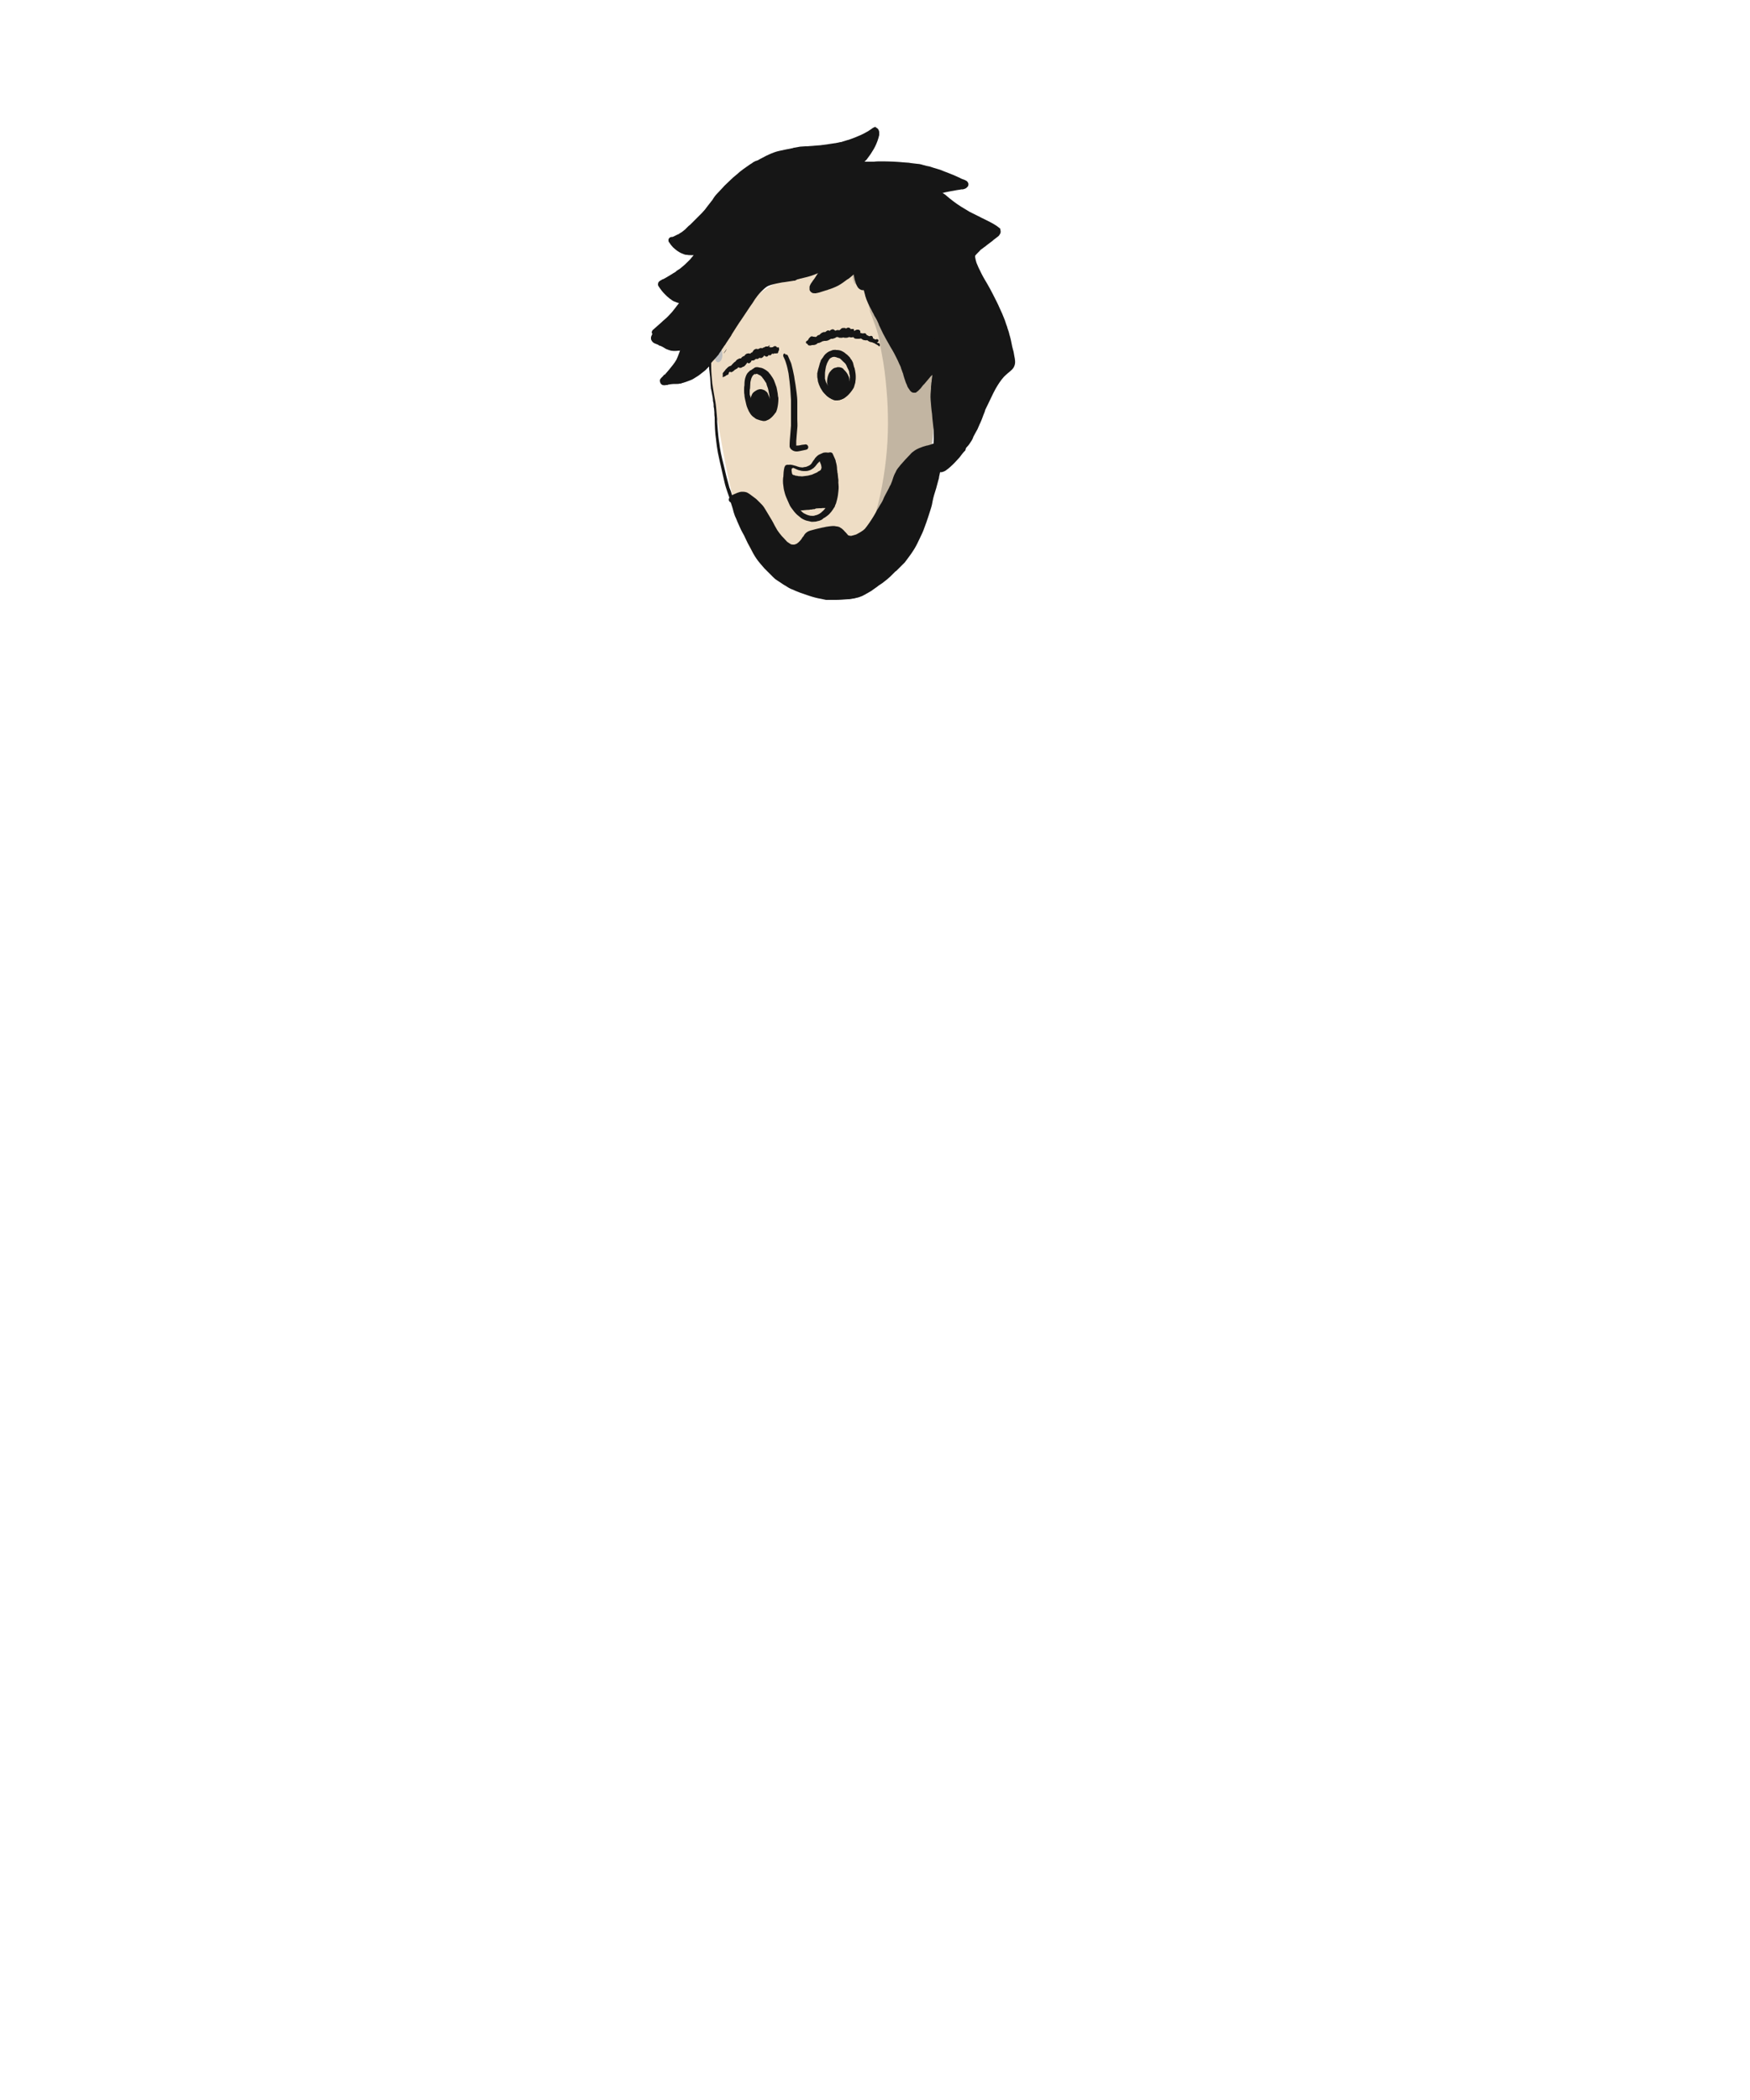 <?xml version="1.0" encoding="UTF-8"?>
<svg width="500px" height="600px" viewBox="0 0 500 600" version="1.1" xmlns="http://www.w3.org/2000/svg" xmlns:xlink="http://www.w3.org/1999/xlink">
    <!-- Generator: Sketch 63.1 (92452) - https://sketch.com -->
    <title>surprised</title>
    <desc>Created with Sketch.</desc>
    <g id="surprised" stroke="none" stroke-width="1" fill="none" fill-rule="evenodd">
        <g id="Group-2" transform="translate(186, 36)">
            <g id="Group">
                <path d="M22.164,56.166 C32.754,46.055 43.284,41 53.751,41 C69.453,41 85.961,55.082 85.961,67.851 C85.961,80.621 69.453,118.248 69.453,118.248 C69.453,118.248 38.598,139.823 22.164,118.248 C17.945,112.71 17.945,92.016 22.164,56.166 Z" id="Path-86" fill="#EEDDC5" transform="translate(52.48, 84.418) rotate(-14) translate(-52.48, -84.418) "></path>
                <path d="M59.3,36.2 C58.7,37.6 58.7,39.2 58.9,40.6 C58.2,40.6 57.8,41.7 57.7,42.2 C57.6,42.7 57.6,43.2 57.7,43.7 C57.8,44.2 58,45 58.5,45.2 L60.6,46.4 C60.8,46.5 60.9,46.6 61.1,46.7 C61.1,46.8 61.2,47 61.2,47.1 C61.3,47.4 61.4,47.8 61.5,48.1 C61.8,49.6 62.2,51 62.5,52.5 C62.5,52.7 62.6,52.9 62.6,53.1 C62.9,53.8 63.2,54.5 63.4,55.2 C63.9,56.5 64.4,57.9 64.8,59.3 C65.1,60.2 65.2,61.1 65.4,62.1 C65.6,63.1 65.7,64 65.9,64.9 C66.6,68.4 67,71.9 67.3,75.4 C67.6,78.6 67.7,81.9 67.7,85.1 C67.7,91.9 66.9,98.8 65.5,105.4 C64.8,108.5 64,111.5 62.9,114.5 C62.7,115 62.5,115.6 62.3,116.1 L62.3,117.3 C62.3,118.5 62.5,119.6 62.9,120.7 C63.1,121.2 63.3,121.6 63.6,122 L64.4,122.8 C65,123.2 65.6,123.2 66.2,122.8 L67,122 C67.5,121.1 67.9,120.2 68,119.2 C68,119 68.1,118.9 68.1,118.7 L68.2,118.5 C68.3,118.1 68.5,117.8 68.6,117.4 C68.9,116.6 69.2,115.8 69.6,115 L71.4,110.5 C72,109 72.7,107.4 73.3,105.9 C74,104.1 74.6,102.3 75,100.4 C76.4,101.2 77.1,99.1 77.3,98.1 C77.4,97.8 77.4,97.4 77.5,97.1 C77.8,97.2 78.1,97.1 78.4,96.9 C79.2,96.4 79.6,95.2 79.7,94.3 C80.2,91.2 80.8,88.2 81.2,85.1 C81.4,83.5 81.7,81.9 81.8,80.4 L82.1,77.1 C82.1,76.9 82.1,76.6 82.2,76.4 C82.3,74.8 82.3,73.3 82.4,71.7 C82.4,70.6 82.2,69.3 81.6,68.4 C81.3,67.9 80.9,67.7 80.4,67.6 C80,67.6 79.6,67.8 79.4,68.1 C79.4,67.8 79.5,67.4 79.6,67.1 C79.7,66.7 79.8,66.3 79.8,66 C79.9,65.2 79.9,64.4 79.8,63.6 C79.7,62.8 79.3,61.6 78.6,61.2 C77.1,60.3 76.3,62.6 76.2,63.6 C76.1,63.8 76.1,64.1 76,64.3 C76,63.9 76,63.4 75.9,63 C75.8,62.1 75.5,61.6 75.1,60.8 C74.8,60.2 74.4,60.1 73.8,60 C73.8,59.7 73.7,59.4 73.7,59.1 C73.4,57 73.2,54.6 71.9,52.8 C71.5,52.2 70.9,51.8 70.3,51.7 C70.1,51.3 69.9,51 69.7,50.6 C69.6,50.5 69.5,50.3 69.5,50.2 C68.7,47.8 68,45.4 67.1,43.1 C66.6,41.8 66,40.5 65.5,39.2 C65.1,38.3 64.7,37.5 64.2,36.6 C63.9,36.1 63.6,35.4 63.2,35 C62.9,34.4 62.4,34.1 61.7,34 C60.2,34.2 59.7,35.4 59.3,36.2" id="Fill-1" fill="#161616" opacity="0.2"></path>
                <path d="M18.6,63.5 C18.2,64 18.1,64.7 18.1,65.3 C18.1,65.7 18.2,66.2 18.3,66.6 C18.4,67 18.7,67.5 19.2,67.5 C19.5,67.5 19.7,67.3 19.9,67.1 C20.3,66.6 20.4,65.9 20.4,65.3 C20.4,64.9 20.3,64.4 20.2,64 C20,63.6 19.7,63 19.2,63 C19,63.1 18.7,63.2 18.6,63.5" id="Fill-5" fill="#BEBEBE"></path>
                <path d="M41.9,43.8 C42.1,43.8 42.2,43.7 42.4,43.7 L42.6,43.6 L42.7,43.6 C44,43.3 45.3,43 46.6,42.5 L47.1,42.3 L47.6,42.1 C47.7,42.1 47.7,42 47.8,42 L47.6,42.2 C47.3,42.7 47,43.1 46.7,43.6 C46.6,43.7 46.5,43.9 46.4,44 C46.2,44.2 46.1,44.5 45.9,44.7 C45.7,45 45.5,45.3 45.4,45.6 C45.4,45.7 45.3,45.8 45.3,45.9 L45.3,46.7 C45.3,47.1 45.7,47.5 46.1,47.7 C46.4,47.8 46.7,47.8 47.1,47.8 C47.2,47.8 47.3,47.7 47.5,47.7 L47.6,47.7 C47.8,47.6 48.1,47.6 48.3,47.5 C48.9,47.3 49.6,47.1 50.2,46.9 L50.3,46.9 L50.5,46.8 C51.5,46.5 52.5,46.1 53.5,45.6 C54.4,45.1 55.2,44.5 56,43.9 L56.5,43.6 C57,43.2 57.5,42.8 57.9,42.4 L58.2,43.9 C58.4,44.4 58.5,45 58.8,45.6 C58.9,45.8 59,45.9 59.1,46.1 C59.2,46.3 59.4,46.4 59.6,46.6 C59.8,46.7 60.1,46.9 60.4,46.9 L60.8,46.9 C60.9,47.4 61.1,48 61.2,48.4 L61.2,48.5 C61.6,49.9 62.3,51.3 62.9,52.4 L63.2,53 L63.3,53.2 C63.5,53.5 63.7,53.9 63.8,54.2 L64,54.5 C64.2,54.9 64.5,55.3 64.7,55.8 C64.8,56.1 65,56.4 65.1,56.7 L65.1,56.8 C65.5,57.6 65.9,58.5 66.3,59.3 C66.9,60.4 67.4,61.4 67.9,62.2 C68.1,62.5 68.2,62.8 68.4,63.1 C68.8,63.7 69.1,64.3 69.5,65 C70,66 70.5,66.9 70.9,67.9 L71,68.1 C71.2,68.5 71.4,68.9 71.5,69.4 C71.7,69.8 71.8,70.3 72,70.7 C72.2,71.6 72.5,72.4 72.8,73.3 C72.9,73.6 73.1,73.9 73.2,74.2 L73.2,74.3 C73.3,74.5 73.4,74.7 73.6,75 C73.8,75.2 73.9,75.5 74.1,75.7 C74.3,75.9 74.6,76.2 75,76.2 L75.5,76.2 C75.7,76.2 75.8,76.1 75.9,76 C76,75.9 76.2,75.8 76.3,75.7 L76.6,75.4 L76.9,75.1 C77.1,74.9 77.2,74.8 77.3,74.6 L77.4,74.5 L77.7,74.1 L78.1,73.7 C78.6,73.1 79.2,72.4 79.7,71.8 C79.9,71.5 80.2,71.3 80.4,71.1 C80.3,71.6 80.3,72.1 80.2,72.6 C80.2,72.9 80.2,73.1 80.1,73.4 L80.1,73.5 C80.1,73.8 80,74.2 80,74.5 L80,75 C79.9,76.1 79.8,77.2 79.9,78.3 C80,79.6 80.1,81 80.3,82.3 L80.4,83.6 L80.7,86.3 C80.8,86.8 80.8,87.3 80.8,87.8 C80.8,88.9 80.8,89.9 80.7,90.8 L80.6,90.8 L80.5,90.8 C80.2,90.9 80,91 79.7,91.1 L79.6,91.1 C79.3,91.2 79.1,91.3 78.8,91.3 C78.1,91.5 77.4,91.7 76.7,92 C76.2,92.2 75.6,92.5 75.1,92.9 C74.8,93.1 74.4,93.4 74,93.9 C73.1,94.8 72.3,95.7 71.6,96.5 C71.2,96.9 70.9,97.4 70.6,97.7 C70.3,98.1 70.1,98.4 69.9,98.9 C69.6,99.4 69.3,100.1 69.1,100.8 L68.8,101.7 L68.7,101.9 C68.6,102.2 68.5,102.5 68.3,102.8 C68.2,102.9 68.1,103.1 68.1,103.2 L67.8,103.8 C67.5,104.3 67.3,104.8 67,105.3 C66.7,105.8 66.5,106.3 66.3,106.8 L66,107.4 C65.9,107.6 65.8,107.7 65.7,107.9 C65.5,108.2 65.3,108.5 65.1,108.9 C64.9,109.2 64.8,109.4 64.6,109.7 L64.3,110.3 C64.1,110.7 63.8,111.1 63.6,111.5 C62.8,112.8 62,114 61.1,115.1 C60.8,115.4 60.4,115.7 59.9,116 C59.7,116.1 59.4,116.3 59.2,116.4 L59,116.5 C58.7,116.7 58.4,116.8 58,116.9 C57.9,116.9 57.8,116.9 57.7,117 C57.6,117 57.4,117 57.3,117.1 C57,117.1 56.8,117.1 56.5,117 C56.4,117 56.4,117 56.3,116.9 C56.1,116.7 55.9,116.4 55.7,116.2 L55.4,115.9 C55.2,115.7 55,115.4 54.7,115.2 L54.6,115.1 C54.5,115 54.4,114.9 54.3,114.9 C54.2,114.8 54.1,114.8 54,114.7 C53.9,114.6 53.7,114.5 53.5,114.5 C53.3,114.4 53.2,114.4 53,114.4 C52.3,114.2 51.6,114.3 50.8,114.4 C50.6,114.4 50.4,114.5 50.1,114.5 C49.8,114.6 49.5,114.6 49.2,114.7 L49.1,114.7 C47.7,115 46.6,115.3 45.5,115.6 C44.8,115.8 44.2,116.2 43.8,116.8 C43.7,117 43.6,117.2 43.5,117.3 L43.4,117.4 L43.3,117.5 C43.1,117.9 42.8,118.3 42.5,118.6 C42.2,118.9 42,119.1 41.7,119.3 C41.6,119.4 41.4,119.4 41.3,119.5 C41.2,119.5 41.1,119.5 41,119.6 L40.7,119.6 C40.5,119.6 40.2,119.6 40,119.5 C39.9,119.5 39.8,119.4 39.8,119.4 L38.9,118.8 C38.5,118.4 38.1,117.9 37.7,117.5 L37.4,117.2 C36.9,116.6 36.5,116.1 36.1,115.5 C35.8,115 35.6,114.6 35.3,114.1 C35,113.5 34.8,113.1 34.5,112.6 C34,111.8 33.5,110.9 33,110.1 L32.7,109.6 C32.4,109.1 32.1,108.6 31.6,108.1 L30.3,106.8 C29.9,106.4 29.4,106.1 28.9,105.7 C28.5,105.4 28,105 27.4,104.7 C27.1,104.6 26.7,104.5 26.4,104.5 L25.8,104.5 C25.6,104.5 25.5,104.6 25.3,104.6 C24.9,104.7 24.4,104.9 24,105.1 C23.7,105.2 23.5,105.3 23.2,105.5 L23.1,105.3 C22.9,104.6 22.7,104 22.4,103.3 C21.8,101.2 21.3,99.2 20.8,97 C20.5,95.8 20.2,94.6 20,93.6 C19.8,92.6 19.6,91.5 19.5,90.5 C19.3,89.4 19.2,88.2 19.1,87.1 C19,86.2 19,85.4 18.9,84.5 L18.9,83.7 C18.8,82.6 18.7,81.4 18.6,80.4 C18.5,79.3 18.3,78.2 18.1,77.2 C17.9,76.1 17.7,74.8 17.5,73.5 C17.4,72 17.2,70.5 17.2,69 L17.2,67.7 C17.5,67.3 17.8,67 18.1,66.7 C18.5,66.2 19,65.7 19.4,65.2 L19.4,65.1 C19.8,64.6 20.1,64.1 20.4,63.6 L20.5,63.5 C20.7,63.2 20.9,62.8 21.2,62.5 L21.5,62 C22,61.3 22.4,60.6 22.9,59.9 L23.1,59.5 C24,58.1 24.9,56.6 25.9,55.2 C26.4,54.4 27,53.6 27.5,52.8 C27.8,52.4 28,52 28.3,51.6 C28.8,50.9 29.3,50.2 29.7,49.5 C30.2,48.8 30.7,48.1 31.4,47.4 C32,46.8 32.5,46.3 33.1,45.9 C33.4,45.7 33.7,45.6 34,45.5 C34.1,45.5 34.2,45.4 34.3,45.4 C35.3,45.1 36.3,44.9 37.4,44.7 C37.7,44.7 37.9,44.6 38.2,44.6 C38.9,44.5 39.6,44.4 40.2,44.3 C40.4,44.3 40.6,44.2 40.8,44.2 L41.1,44.2 C41.8,43.8 41.9,43.8 41.9,43.8 M64,0.3 C63.9,0.3 63.8,0.3 63.7,0.4 C63.4,0.5 63.2,0.7 62.9,0.9 L62,1.5 C61.1,2 60.2,2.5 59.4,2.8 C58.9,3 58.3,3.3 57.7,3.5 C57.2,3.7 56.8,3.8 56.3,4 L56.2,4 L55.9,4.1 C55.5,4.2 55,4.4 54.6,4.5 L54.3,4.6 L54.1,4.6 C53.6,4.7 53.1,4.8 52.7,4.9 L52.6,4.9 C51.9,5 51.2,5.1 50.6,5.2 C49.8,5.3 49.1,5.4 48.4,5.5 C47.2,5.6 45.9,5.7 44.5,5.8 L44.1,5.8 C43.6,5.8 43.1,5.9 42.6,5.9 C42,6 41.4,6.1 40.9,6.2 C40.8,6.2 40.7,6.2 40.6,6.3 C39.5,6.5 38.1,6.8 36.7,7.1 C35.7,7.3 34.7,7.7 33.8,8.1 C33.1,8.4 32.5,8.7 31.8,9.1 C31.4,9.3 31,9.5 30.5,9.8 L29.9,10 L29.3,10.3 L29,10.5 L28.9,10.6 C28.7,10.7 28.4,10.9 28.1,11.1 C27.5,11.5 27,11.9 26.4,12.3 C25.9,12.7 25.3,13.1 24.9,13.5 L24.8,13.6 C23.9,14.3 23,15.1 22.1,16 L22,16.1 C21.5,16.6 21,17 20.6,17.5 C20.1,18 19.6,18.6 19,19.2 C18.4,19.8 17.9,20.5 17.5,21.2 L17.4,21.3 C17.2,21.6 16.9,21.9 16.7,22.2 C16.2,22.8 15.8,23.4 15.4,23.9 C15.1,24.2 14.8,24.6 14.5,24.9 L14.2,25.2 L11.6,27.8 C11.3,28.1 11,28.4 10.7,28.6 L10.3,29 L9.9,29.4 L9.7,29.6 C9.3,29.9 9,30.2 8.5,30.5 C8.3,30.6 8.1,30.7 7.9,30.9 L7.6,31 L6.4,31.6 C6.3,31.6 6.2,31.7 6.1,31.7 L5.9,31.7 L5.8,31.7 C5.7,31.7 5.6,31.8 5.5,31.8 C5.1,32 4.9,32.4 5,32.8 C5,33 5.1,33.2 5.3,33.4 C5.4,33.6 5.6,33.8 5.8,34.1 C6.1,34.5 6.5,34.9 6.9,35.2 C7.6,35.8 8.4,36.3 9.3,36.6 C9.5,36.7 9.8,36.8 10,36.8 L10.2,36.8 C10.6,36.9 11,36.9 11.3,36.9 L12.2,36.9 C11.8,37.4 11.4,37.8 11.1,38.2 C10.3,39 9.5,39.8 8.6,40.5 C8.3,40.8 7.9,41 7.6,41.2 C7.4,41.3 7.3,41.4 7.1,41.6 C6.9,41.8 6.6,41.9 6.3,42.1 L6,42.3 C5.3,42.7 4.4,43.3 3.6,43.7 C3.5,43.7 3.5,43.8 3.4,43.8 L3.3,43.8 C3,44 2.8,44.1 2.6,44.2 C2.4,44.4 2.2,44.5 2.1,44.7 C2.1,44.9 2,45 2,45.1 L2,45.2 C2,45.4 2,45.5 2.1,45.7 C2.4,46.2 2.8,46.7 3.1,47.1 C3.4,47.5 3.7,47.8 4,48.1 C4.4,48.5 4.8,48.9 5.2,49.2 C5.4,49.4 5.7,49.5 5.9,49.7 L6,49.8 C6.3,50 6.5,50.1 6.8,50.2 C7.2,50.4 7.6,50.5 8,50.6 C7.8,50.9 7.5,51.2 7.3,51.5 L7,51.9 C6.5,52.5 6.1,53.1 5.6,53.6 C5.1,54.1 4.7,54.6 4.1,55.1 L3.4,55.7 L3.1,56 C2.2,56.8 1.4,57.5 0.5,58.3 C0.2,58.6 0.1,59.1 0.4,59.4 C0.4,59.4 0.3,59.5 0.3,59.6 C0.2,59.8 0.1,60 0,60.3 L0,60.9 C0.1,61.3 0.4,61.7 0.8,62 C1,62.1 1.3,62.2 1.5,62.3 C1.6,62.3 1.8,62.4 2,62.5 C2.2,62.6 2.3,62.7 2.5,62.8 L2.6,62.8 C2.8,62.8 3,63 3.3,63.1 C3.6,63.3 4,63.5 4.3,63.7 C4.8,63.9 5.3,64.1 5.8,64.2 C6.4,64.3 7.1,64.3 7.8,64.2 L8,64.2 C8.1,64.2 8.2,64.2 8.3,64.1 C8.2,64.3 8.2,64.5 8.1,64.7 C7.8,65.5 7.6,66.1 7.3,66.7 C6.7,67.8 5.9,68.7 5.1,69.7 C4.7,70.2 4.3,70.6 3.9,71.1 L3.8,71 L3.4,71.5 L3.2,71.7 L2.9,72 C2.8,72.1 2.7,72.3 2.6,72.4 C2.5,72.6 2.5,72.9 2.6,73.2 C2.7,73.6 3,73.9 3.3,74 C3.7,74.1 4,74.1 4.3,74 L4.6,74 C4.7,74 4.8,74 4.9,73.9 C5.1,73.9 5.3,73.8 5.5,73.8 C6.1,73.7 6.7,73.7 7.3,73.7 C7.6,73.7 7.9,73.7 8.2,73.6 L8.3,73.6 C8.6,73.6 8.8,73.5 9,73.4 L9.1,73.4 C9.7,73.2 10.4,73 11.1,72.7 C11.7,72.5 12.2,72.2 12.8,71.8 C13.5,71.4 14,71 14.5,70.6 C15,70.2 15.6,69.8 16,69.3 L16.6,68.7 C16.6,69.1 16.6,69.6 16.7,70 L16.7,70.1 L16.8,71 L16.9,71.9 C16.9,72.4 17,73 17,73.5 L17,73.6 C17,74 17.1,74.4 17.1,74.8 C17.1,75 17.1,75.1 17.2,75.3 C17.3,75.8 17.4,76.3 17.5,76.9 C17.6,77.4 17.7,77.9 17.7,78.4 C17.7,78.6 17.7,78.7 17.8,78.9 C17.9,79.3 17.9,79.7 17.9,80 C17.9,80.2 17.9,80.4 18,80.6 C18,81 18.1,81.4 18.1,81.7 C18.1,82.2 18.1,82.7 18.2,83.2 L18.2,83.5 C18.2,85.6 18.3,87.7 18.6,89.7 L18.6,89.8 C18.7,90.9 18.9,92.1 19.1,93.3 C19.3,94.2 19.5,95.2 19.7,96.1 L19.8,96.5 C20.1,98 20.6,99.9 21,101.8 C21.2,102.7 21.5,103.6 21.8,104.5 C22,105.1 22.2,105.6 22.4,106.2 C22.3,106.3 22.3,106.3 22.3,106.4 C22.2,106.6 22.2,106.9 22.3,107.1 C22.4,107.3 22.6,107.5 22.8,107.6 C23.1,108.5 23.4,109.4 23.6,110.3 C23.8,110.8 23.9,111.3 24.1,111.7 C24.2,111.8 24.2,112 24.3,112.1 C24.4,112.4 24.6,112.8 24.7,113.1 C25.2,114.2 25.6,115.2 26.1,116.1 C26.3,116.4 26.4,116.7 26.6,117 C26.9,117.7 27.3,118.4 27.6,119.1 C28.1,120 28.6,120.9 29.2,122.1 C29.8,123.2 30.5,124.2 31.2,125 C31.6,125.5 32,125.9 32.4,126.4 L33.3,127.3 L33.5,127.5 L34.4,128.4 L34.7,128.7 C35.1,129.1 35.5,129.5 36,129.8 C36.6,130.2 37.1,130.5 37.5,130.8 C37.9,131.1 38.4,131.3 38.8,131.6 C39.4,132 40,132.3 40.6,132.5 C41,132.7 41.4,132.9 42,133.1 L42.5,133.3 C43.4,133.6 44.2,133.9 45.1,134.2 C46.3,134.6 47.4,134.9 48.6,135.1 C49.1,135.2 49.5,135.3 50,135.4 L52.8,135.4 C53.9,135.4 55,135.3 56.3,135.2 L56.5,135.2 C56.9,135.2 57.3,135.1 57.8,135 L58,135 C58.3,134.9 58.5,134.9 58.7,134.8 L58.8,134.8 C59.3,134.7 59.8,134.5 60.3,134.3 C60.6,134.2 60.8,134 61.1,133.9 C61.3,133.8 61.4,133.7 61.6,133.6 C61.7,133.6 61.7,133.5 61.8,133.5 C62.2,133.3 62.6,133 63,132.8 C63.1,132.7 63.3,132.6 63.4,132.5 C63.7,132.3 64.1,132 64.4,131.8 L64.8,131.5 L64.9,131.4 C65.3,131.1 65.7,130.9 66.1,130.6 C66.6,130.2 67.1,129.8 67.5,129.5 C67.8,129.2 68.1,129 68.4,128.7 L68.7,128.4 L69.6,127.5 L69.8,127.3 L70.1,127.1 L71,126.2 L72.3,124.9 L72.5,124.7 C72.6,124.6 72.7,124.4 72.8,124.3 L73.1,123.9 L73.4,123.5 C74.1,122.6 74.7,121.7 75.2,120.9 C75.8,119.9 76.3,118.9 76.8,117.8 C77.4,116.6 77.8,115.7 78.1,114.8 C78.5,113.7 78.9,112.7 79.2,111.7 C79.4,111 79.7,110.2 79.9,109.5 C80.2,108.6 80.4,107.7 80.5,107 C80.7,106 81,105 81.3,104.1 C81.6,103.2 81.8,102.2 82.1,101.2 C82.2,100.9 82.3,100.6 82.3,100.3 C82.4,99.8 82.5,99.4 82.6,98.9 L83.1,98.9 C83.4,98.8 83.8,98.7 84.1,98.5 C84.3,98.4 84.4,98.3 84.5,98.2 L84.8,98 C85.8,97.2 86.7,96.3 87.5,95.4 C88,94.9 88.5,94.3 88.9,93.7 C89.2,93.3 89.5,93 89.8,92.7 L90,92 C90.5,91.5 90.9,91 91.2,90.5 C91.5,90.1 91.8,89.6 92,89.1 L92.1,88.8 C92.4,88.2 92.8,87.5 93.3,86.6 C93.5,86.1 93.7,85.7 93.9,85.2 L94.1,84.8 C94.4,84.1 94.7,83.4 95,82.5 C95.2,82 95.4,81.6 95.5,81.1 C96,80.1 96.5,79 97,78 C97.5,76.9 98,75.9 98.5,75 C99.2,73.8 99.9,72.7 100.8,71.7 C101.1,71.4 101.6,70.9 102.1,70.5 C102.3,70.4 102.4,70.2 102.6,70.1 L102.7,70 C103.3,69.5 103.6,69.1 103.8,68.6 C104.2,67.7 104,66.6 103.8,65.7 C103.7,65.1 103.6,64.4 103.4,63.8 L103.2,63 C103,62 102.8,60.9 102.5,59.9 L102.4,59.6 C102.3,59 102.1,58.5 101.9,57.9 C101.9,57.8 101.8,57.7 101.8,57.6 L101.8,57.5 C101.7,57.2 101.6,57 101.5,56.7 L101.3,56.1 L101.1,55.5 C100.6,54.2 100.1,53 99.6,52 C99.1,50.8 98.4,49.5 97.7,48.1 C97.2,47.1 96.6,46 95.9,44.8 C95.5,44.1 95.1,43.5 94.8,42.9 C94.5,42.3 94.2,41.8 93.9,41.1 C93.5,40.4 93.3,39.7 93,39.1 C92.8,38.5 92.7,38 92.6,37.4 L92.6,37.2 L92.6,37.1 C92.8,36.8 93,36.6 93.3,36.3 L93.7,35.9 L93.9,35.7 C94.1,35.4 94.4,35.2 94.7,35 C94.8,34.9 95,34.8 95.1,34.7 L95.2,34.6 L95.4,34.5 C95.6,34.3 95.8,34.2 96,34 C96.5,33.6 97.1,33.2 97.6,32.8 L97.8,32.6 C98.2,32.3 98.7,31.9 99.1,31.6 C99.4,31.4 99.6,31.1 99.8,30.7 C99.9,30.5 99.9,30.2 99.9,30 C99.9,29.9 99.8,29.7 99.8,29.6 L99.8,29.4 C99.7,29.3 99.7,29.2 99.5,29.1 C99.4,29 99.2,28.9 99.1,28.8 C99,28.7 98.8,28.6 98.7,28.5 C98.1,28.1 97.4,27.7 96.8,27.4 L95,26.5 L94.8,26.4 C94.3,26.2 93.9,25.9 93.4,25.7 L91,24.5 C89.3,23.5 87.8,22.6 86.5,21.6 C85.8,21.1 85.1,20.5 84.5,20 C84.2,19.7 83.8,19.4 83.4,19.2 L83.3,19.1 C83.5,19.1 83.7,19.1 83.8,19 L84.8,18.8 L85.8,18.6 C86.4,18.5 87,18.4 87.5,18.3 C87.7,18.3 88,18.2 88.2,18.2 L88.7,18.1 L89,18.1 C89.1,18.1 89.3,18.1 89.4,18 C89.6,18 90,17.8 90.1,17.7 L90.4,17.4 L90.5,17.3 C90.7,17.1 90.7,16.7 90.7,16.5 C90.6,16.2 90.5,16 90.3,15.8 C90,15.6 89.7,15.4 89.3,15.3 C89.2,15.2 89.1,15.2 89,15.2 C88.7,15.1 88.4,14.9 88.2,14.8 C87.6,14.5 87,14.3 86.4,14 C85.7,13.7 85.1,13.5 84.4,13.2 L84.1,13.1 L82.6,12.5 C82.3,12.4 81.9,12.3 81.6,12.2 C81.3,12.1 80.9,12 80.6,11.9 C80.4,11.8 80.2,11.8 80,11.7 C79.9,11.7 79.8,11.6 79.7,11.6 L79.2,11.5 L78.7,11.4 C78.3,11.3 78,11.2 77.6,11.1 L77.3,11 C76.9,10.9 76.4,10.8 76,10.8 C75.4,10.7 74.9,10.7 74.3,10.6 L73.7,10.5 C73.2,10.5 72.8,10.4 72.3,10.4 C70.3,10.2 68,10.1 65.8,10.1 C65.1,10.1 64.4,10.1 63.7,10.2 L61,10.2 L61.6,9.6 C62.2,8.8 62.8,8 63.2,7.3 C63.8,6.4 64.3,5.4 64.7,4.3 C64.9,3.7 65.1,3.1 65.2,2.6 L65.2,1.8 C65.2,1.4 65,1.1 64.9,0.9 L64.6,0.6 C64.5,0.5 64.3,0.5 64.2,0.4 C64.3,0.2 64.2,0.2 64,0.3" id="Fill-10" fill="#161616"></path>
                <path d="M21.4,64 C21.3,64.2 21.1,64.4 21,64.6 C20.9,64.7 20.8,64.9 20.8,65 C21,64.7 21.2,64.5 21.4,64.2 L21.5,64.1 C21.3,64.1 21.3,64.1 21.4,64 C21.5,64 21.5,63.9 21.6,63.8 C21.5,63.8 21.4,63.9 21.4,64" id="Fill-15" fill="#161616"></path>
                <path d="M76.3,55.5 C76,55.6 75.7,55.7 75.4,55.9 C75.2,56.1 75,56.2 74.8,56.4 L73.3,57.9 C72.7,58.5 72.3,59.3 72,60.1 C71.8,60.6 71.6,61.2 71.7,61.7 C71.7,61.8 71.8,61.9 71.8,62 C71.9,62.2 72,62.3 72.2,62.5 C72.4,62.7 72.7,62.8 73,62.8 C73.4,62.9 73.9,62.8 74.3,62.7 C75.1,62.6 75.8,62.4 76.5,62.1 C77.1,61.9 77.8,61.7 78.4,61.5 C79.9,61.1 81.5,60.7 83,60.4 C83.6,60.3 84.1,59.7 84,59 C83.9,58.4 83.3,57.9 82.6,58 C81.4,58.2 80.2,58.5 79,58.8 C77.7,59.1 76.4,59.6 75.1,60 C74.9,60.1 74.7,60.1 74.4,60.2 C74.6,59.8 74.9,59.4 75.2,59 C75.4,58.7 75.7,58.5 76,58.3 L76.6,57.7 C76.8,57.6 77,57.5 77.1,57.5 C77.4,57.4 77.6,57.1 77.7,56.8 C77.8,56.5 77.8,56.2 77.7,55.9 C77.6,55.6 77.3,55.4 77,55.3 C76.8,55.2 76.6,55.2 76.4,55.2 C76.5,55.5 76.4,55.5 76.3,55.5" id="Fill-19" fill="#161616"></path>
                <path d="M50.9,59.1 C50.3,59.2 49.6,59.4 49,59.6 C48.6,59.7 48.2,59.8 47.9,60 L47,60.3 C46.7,60.4 46.5,60.5 46.2,60.6 C46.1,60.7 45.9,60.7 45.8,60.8 C45.4,61 44.9,61.2 44.5,61.4 C44.3,61.5 44.2,61.8 44.3,62 C44.4,62.2 44.7,62.3 44.9,62.2 C45.2,62.1 45.5,61.9 45.8,61.8 C46,61.7 46.1,61.6 46.3,61.6 C46.8,61.4 47.3,61.3 47.7,61.1 C47.9,61 48.2,61 48.4,60.9 C48.6,60.8 48.8,60.8 49.1,60.7 C49.4,60.6 49.7,60.5 50.1,60.4 C50.4,60.3 50.6,60.3 50.9,60.2 C51.1,60.2 51.3,60.1 51.6,60.1 C51.9,60.1 52.1,60 52.4,60 C52.7,60 53,59.9 53.3,59.9 C53.6,59.9 53.9,59.9 54.1,59.8 L56.4,59.8 C56.6,59.8 56.8,59.8 57.1,59.9 C57.3,59.9 57.6,60 57.8,60 C58.2,60.1 58.6,60.1 59,60.2 C59.4,60.3 59.8,60.4 60.1,60.5 C60.5,60.6 60.9,60.7 61.2,60.9 L62.4,61.5 C62.8,61.7 63.2,61.8 63.7,61.9 C63.9,61.9 64.2,61.8 64.2,61.6 C64.3,61.3 64.2,61 63.9,60.9 C63.8,60.9 63.8,60.9 63.7,60.8 C63.2,60.5 62.7,60.2 62.2,60 C61.9,59.8 61.6,59.7 61.3,59.6 C61,59.5 60.8,59.4 60.5,59.3 C60.2,59.2 59.9,59.1 59.5,59 C59.2,58.9 58.8,58.9 58.5,58.8 C58.2,58.7 57.9,58.7 57.6,58.7 C57.3,58.7 56.9,58.6 56.6,58.6 L54.7,58.6 C54.1,58.6 53.5,58.7 52.9,58.7 C52.4,58.8 51.9,58.8 51.4,58.9 C51.2,59 51,59.1 50.9,59.1" id="Fill-21" fill="#161616"></path>
                <path d="M32.1,64 C31.5,64.2 30.9,64.3 30.4,64.6 C29.8,64.8 29.3,65 28.7,65.2 C28.2,65.4 27.6,65.6 27.1,65.9 C26.6,66.1 26.1,66.4 25.6,66.7 C25.1,67 24.6,67.3 24.2,67.6 C24,67.8 23.7,67.9 23.5,68.1 C23.3,68.3 23,68.4 22.8,68.6 C22.6,68.8 22.4,68.9 22.1,69.1 C21.9,69.3 21.7,69.5 21.4,69.7 L20.5,70.6 L20.5,71.8 C20.6,71.8 20.6,71.7 20.7,71.7 C20.9,71.6 21,71.5 21.2,71.5 L21.5,71.2 C22.1,70.6 22.7,70 23.4,69.5 L24.6,68.6 C24.9,68.4 25.3,68.2 25.6,67.9 C25.8,67.8 26.1,67.6 26.3,67.5 C26.5,67.4 26.8,67.2 27,67.1 C27.5,66.9 27.9,66.7 28.4,66.5 C29.4,66.1 30.3,65.7 31.3,65.4 C31.7,65.3 32.2,65.1 32.6,65 C33.8,64.7 35,64.5 36.2,64.4 C36.5,64.4 36.6,64.1 36.6,63.8 C36.6,63.7 36.5,63.6 36.4,63.5 C36.3,63.4 36.2,63.4 36,63.4 C35.4,63.5 34.8,63.5 34.2,63.6 C33.7,63.6 32.9,63.8 32.1,64" id="Fill-23" fill="#161616"></path>
                <path d="M27.6,66.5 C27.6,66.4 27.6,66.4 27.5,66.3 C27.5,66.2 27.4,66.2 27.4,66.1 C27.5,66 27.5,65.9 27.6,65.8 L27.7,65.7 L28,65.7 L28,65.8 C27.9,66.1 27.8,66.3 27.6,66.5 C27.7,66.5 27.7,66.6 27.6,66.5 C27.6,66.6 27.6,66.6 27.6,66.5 M33.9,62.7 C33.8,62.7 33.6,62.8 33.5,62.9 L33.4,63 L33.2,63 L32.9,63 C32.8,63 32.7,63 32.6,63.1 C32.4,63.2 32.3,63.3 32.1,63.3 C32,63.4 31.9,63.4 31.8,63.5 L31.7,63.5 C31.5,63.4 31.3,63.4 31.2,63.5 C31,63.5 30.9,63.6 30.7,63.7 C30.6,63.7 30.6,63.8 30.6,63.8 C30.5,63.7 30.4,63.7 30.3,63.7 C30,63.6 29.6,63.8 29.4,64 C29.3,64.1 29.2,64.2 29.1,64.4 C29,64.5 29,64.6 28.9,64.7 L28.8,64.7 C28.7,64.7 28.6,64.8 28.6,64.8 L28.3,65.1 C28.3,65 28,64.9 27.7,65 C27.6,65 27.4,65 27.3,65.1 C27.2,65.1 27.2,65.2 27.1,65.2 L26.9,65.4 C26.8,65.5 26.7,65.6 26.7,65.7 C26.6,65.7 26.5,65.7 26.4,65.8 C26.1,65.9 25.9,66.1 25.7,66.4 L25.4,66.4 C25.2,66.4 25.1,66.5 24.9,66.6 C24.6,66.7 24.4,66.9 24.2,67.2 L24.1,67.3 C24,67.4 23.9,67.4 23.8,67.5 L23.2,68.1 C23.1,68.2 23,68.4 22.9,68.5 L22.8,68.5 C22.5,68.6 22.2,68.7 21.9,69 L21.6,69.3 L21.3,69.6 C21.3,69.7 21.2,69.7 21.2,69.8 L21.1,69.9 C20.9,70.1 20.7,70.4 20.6,70.7 L20.6,71.7 C20.7,71.7 20.7,71.6 20.8,71.6 C21.1,71.4 21.5,71.2 21.9,71.1 L22,71 C22.1,70.9 22.2,70.9 22.2,70.8 L22.2,70.4 C22.2,70.3 22.2,70.2 22.1,70.2 L22.1,70.1 C22.1,70 22.2,70 22.2,69.9 L22.4,69.7 L22.4,69.8 C22.4,69.9 22.5,70 22.5,70.1 L22.7,70.3 C22.9,70.4 23.1,70.3 23.3,70.2 C23.4,70.1 23.6,70 23.7,69.9 L24,69.6 C24.1,69.6 24.2,69.6 24.2,69.5 C24.3,69.4 24.5,69.4 24.6,69.3 L24.9,69 C24.9,69 24.9,68.9 25,68.9 L25.1,69 C25.2,69.1 25.4,69.1 25.6,69.1 C25.8,69.1 25.9,69 26.1,68.9 L26.2,68.8 L26.3,68.8 C26.4,68.8 26.5,68.8 26.5,68.7 C26.6,68.7 26.6,68.6 26.7,68.6 C26.9,68.4 27.1,68.2 27.3,67.9 C27.4,67.8 27.5,67.6 27.5,67.5 L27.5,67.6 C27.6,67.7 27.8,67.8 27.9,67.8 C28.2,67.8 28.4,67.6 28.6,67.3 C28.7,67.2 28.7,67.1 28.7,67 L29,67 C29.2,67 29.3,67 29.5,66.9 C29.6,66.8 29.8,66.7 29.9,66.6 L30,66.5 C30.3,66.7 30.7,66.5 30.9,66.3 L31,66.2 C31.1,66.3 31.3,66.3 31.5,66.3 C31.6,66.3 31.6,66.3 31.7,66.2 C31.8,66.2 31.8,66.1 31.9,66.1 L32.2,65.8 C32.3,65.7 32.3,65.6 32.4,65.5 C32.4,65.6 32.5,65.6 32.5,65.7 C32.6,65.8 32.9,65.9 33,65.9 C33.2,65.9 33.4,65.8 33.5,65.6 C33.6,65.5 33.6,65.5 33.6,65.4 C33.6,65.4 33.7,65.4 33.7,65.5 C34,65.6 34.2,65.5 34.4,65.3 C34.5,65.2 34.5,65.1 34.6,65 C34.7,65.1 34.9,65.1 35,65.1 C35.1,65.1 35.2,65 35.2,65 L35.3,64.9 L35.4,65 L35.6,65 C35.7,65 35.7,65 35.8,64.9 C35.9,65 36.1,65 36.2,64.9 C36.4,64.7 36.4,64.4 36.4,64.1 L36.4,64 L36.4,63.9 C36.4,63.8 36.5,63.8 36.5,63.7 C36.6,63.6 36.6,63.4 36.5,63.3 C36.4,63.2 36.2,63.2 36.1,63.3 C36,63.3 36,63.2 35.9,63.2 L35.9,63.1 C35.8,63 35.7,62.9 35.6,62.9 L35.3,62.9 C35.2,62.9 35.1,62.9 35.1,63 C35,63 34.9,63.1 34.8,63.2 L34.7,63.2 C34.5,63.2 34.4,63.2 34.2,63.3 C34.1,63.2 34,63.1 33.8,63.1 L33.6,63.1 C34.1,62.7 34,62.7 33.9,62.7 C34,62.7 34,62.7 33.9,62.7" id="Fill-25" fill="#161616"></path>
                <path d="M45.7,61.4 C45.8,61.3 45.9,61.1 46,61 L46.1,60.9 C46.1,61 46,61.1 46,61.2 C45.9,61.3 45.9,61.4 45.8,61.5 L45.7,61.6 C45.6,61.6 45.7,61.5 45.7,61.4 L45.7,61.4 Z M48.8,60.1 C48.8,60 48.9,59.9 48.9,59.9 C48.9,60 48.8,60.1 48.8,60.1 C48.8,60.2 48.8,60.2 48.8,60.1 Z M51.8,58.1 C51.7,58.1 51.6,58.2 51.5,58.2 C51.4,58.2 51.3,58.3 51.2,58.4 L51.1,58.5 L51,58.5 C50.9,58.5 50.8,58.5 50.8,58.4 C50.6,58.4 50.4,58.4 50.3,58.5 C50.1,58.6 50,58.7 49.9,58.8 C49.8,58.8 49.8,58.9 49.7,58.9 C49.5,58.8 49.2,58.9 49,59 C48.7,59.1 48.4,59.4 48.2,59.6 L48.1,59.7 C47.9,59.7 47.8,59.8 47.7,59.8 C47.5,59.9 47.3,60.2 47.1,60.4 C46.9,60.2 46.6,60.2 46.4,60.2 L46.3,60.2 C46.3,60.2 46.2,60.1 46.1,60.1 L45.9,60.1 C45.6,60.1 45.4,60.4 45.2,60.6 C45,60.8 44.9,61.1 44.8,61.3 C44.7,61.4 44.7,61.6 44.7,61.7 L44.7,62.2 C44.7,62.5 45,62.7 45.2,62.7 L45.6,62.7 C45.7,62.7 45.8,62.7 45.9,62.6 C46.2,62.6 46.6,62.6 46.9,62.5 C47.2,62.4 47.5,62.2 47.7,62 C47.9,62 48.1,62 48.2,61.9 C48.5,61.8 48.7,61.7 49,61.5 L49.1,61.5 C49.2,61.5 49.4,61.4 49.5,61.4 L49.8,61.4 C50.2,61.4 50.6,61.3 50.9,61.1 C51.1,61 51.3,60.9 51.4,60.8 L51.8,60.8 C52,60.8 52.1,60.7 52.2,60.7 C52.4,60.6 52.6,60.6 52.7,60.5 C52.8,60.4 52.9,60.4 53,60.3 L53.4,60.3 C53.5,60.3 53.5,60.4 53.6,60.4 C53.7,60.5 53.9,60.5 54.1,60.5 L54.6,60.5 C54.7,60.5 54.9,60.4 55,60.4 C55.1,60.5 55.3,60.5 55.4,60.5 L55.9,60.5 C56.1,60.5 56.4,60.4 56.6,60.3 L56.7,60.3 C56.9,60.4 57,60.4 57.2,60.4 C57.4,60.4 57.6,60.4 57.8,60.3 C57.9,60.5 58.1,60.6 58.2,60.7 C58.5,60.8 58.8,60.8 59.1,60.8 C59.4,60.8 59.7,60.8 60,60.7 C60.1,60.8 60.2,60.9 60.3,60.9 C60.5,61.1 60.8,61.2 61.1,61.2 C61.3,61.3 61.6,61.2 61.9,61.2 C62,61.4 62.2,61.5 62.4,61.6 C62.5,61.7 62.7,61.7 62.8,61.7 C63,61.7 63.2,61.8 63.4,61.9 C63.7,62 63.9,62.1 64.2,62.3 C64.5,62.5 64.8,62.6 65,62.8 L65.2,63 L65.3,62.9 C65.4,62.8 65.4,62.7 65.4,62.6 C65.4,62.4 65.3,62.2 65.2,62.1 C65.1,62 64.9,62 64.8,62 L64.6,62 L64.5,62 C64.6,61.9 64.7,61.9 64.7,61.8 C64.9,61.7 65,61.5 65,61.3 C65,61 64.7,60.9 64.5,60.9 C64.4,60.9 64.3,60.9 64.3,61 L64.1,61 C63.9,61 63.8,61 63.6,60.9 C63.5,60.9 63.4,60.9 63.3,60.8 C63.4,60.7 63.4,60.6 63.4,60.5 C63.4,60.3 63.3,60.1 63.1,60 C63,60 62.9,59.9 62.7,60 C62.6,60 62.5,60 62.5,60.1 C62.4,60.1 62.4,60.1 62.3,60.2 C62.2,60.2 62.2,60.2 62.1,60.3 L61.8,60.3 C61.6,60.3 61.4,60.3 61.2,60.2 L61.3,60.2 L61.5,60 C61.6,59.8 61.6,59.7 61.5,59.5 C61.4,59.3 61.2,59.2 61,59.2 C60.8,59.2 60.6,59.3 60.5,59.3 C60.4,59.4 60.3,59.4 60.1,59.5 L59.9,59.7 L59.7,59.7 C59.5,59.7 59.4,59.7 59.2,59.8 L59.1,59.8 C59.2,59.7 59.4,59.6 59.5,59.5 C59.6,59.4 59.7,59.3 59.7,59.2 C59.7,59.1 59.8,59 59.8,58.9 L59.8,58.7 C59.8,58.6 59.8,58.6 59.7,58.5 C59.7,58.4 59.6,58.3 59.5,58.3 C59.4,58.3 59.4,58.2 59.3,58.2 L58.8,58.2 C58.5,58.3 58.2,58.4 58,58.6 L58,58.3 C58,58.2 58,58.1 57.9,58.1 C57.9,58 57.8,57.9 57.7,57.9 C58,58.1 57.8,58 57.6,58 L57.3,58 C57.2,58 57.2,58 57.1,58.1 C57.1,58 57,57.9 56.9,57.8 C56.7,57.7 56.6,57.6 56.4,57.6 C56.2,57.6 56,57.7 55.8,57.8 C55.7,57.8 55.7,57.9 55.7,57.9 C55.7,57.9 55.6,57.9 55.6,57.8 C55.5,57.7 55.4,57.7 55.3,57.7 L55.1,57.7 L54.8,57.7 C54.7,57.7 54.6,57.8 54.5,57.8 C54.4,57.8 54.3,57.9 54.3,58 C54.1,58.1 54,58.2 53.8,58.4 C53.7,58.3 53.6,58.3 53.5,58.3 L53.2,58.3 C53.1,58.3 53,58.4 52.9,58.4 C52.8,58.4 52.7,58.5 52.6,58.5 C52.6,58.4 52.5,58.4 52.4,58.3 C52.4,58.3 52.3,58.3 52.3,58.2 C52.2,58.1 52.1,58.1 52,58.1 L51.7,58.1 C51.9,58 51.8,58 51.8,58.1 L51.8,58.1 Z" id="Fill-27" fill="#161616"></path>
                <path d="M38.1,65 C37.8,65.1 37.7,65.5 37.8,65.8 C38.1,66.4 38.4,67.1 38.6,67.8 C38.9,68.7 39.1,69.7 39.3,70.7 L39.6,73.1 C39.8,74.8 39.9,76.5 40,78.3 L40,85.6 C39.9,86.4 39.9,87.3 39.8,88.1 C39.7,89.2 39.6,90.3 39.6,91.4 L39.6,91.6 C39.7,92 39.9,92.3 40.2,92.5 C40.8,93 41.6,93.1 42.4,92.9 C43,92.8 43.7,92.6 44.3,92.5 C44.5,92.4 44.7,92.4 44.8,92.2 C44.9,92 45,91.8 44.9,91.6 C44.9,91.4 44.7,91.2 44.6,91.1 C44.4,91 44.2,90.9 44,91 C43.7,91 43.4,91.1 43.1,91.1 C42.7,91.2 42.3,91.3 41.8,91.3 L41.5,91.3 L41.5,91.1 L41.5,90 C41.5,89.6 41.6,89.2 41.6,88.7 C41.7,87.9 41.7,87.1 41.8,86.3 C41.9,85.5 41.8,84.7 41.8,83.8 L41.8,81.4 L41.8,78.8 C41.8,77.9 41.7,77 41.6,76.2 C41.5,75.5 41.4,74.7 41.3,74 C41.2,73.6 41.2,73.2 41.1,72.8 C41,72.4 41,72 40.9,71.5 C40.8,70.9 40.6,70.2 40.5,69.6 L40.2,68.4 C40.1,67.9 39.9,67.4 39.7,67 C39.5,66.5 39.3,66.1 39.1,65.6 C39,65.4 38.7,65.2 38.4,65.3 C38.2,64.9 38.2,65 38.1,65" id="Fill-29" fill="#161616"></path>
                <path d="M52.6,66 C52.8,66 53.1,66.1 53.3,66.2 C53.5,66.3 53.8,66.3 54,66.4 L54.6,67 L55,67.4 C55.1,67.5 55.2,67.5 55.2,67.6 C55.4,67.7 55.5,67.9 55.6,68 C55.8,68.3 55.9,68.5 56,68.8 C56.2,69.1 56.3,69.4 56.5,69.7 C56.6,70 56.7,70.2 56.7,70.5 C56.7,70.7 56.8,70.9 56.8,71.1 C56.8,71.4 56.9,71.8 56.8,72.1 L56.8,72.5 C56.8,72.7 56.7,72.9 56.7,73.1 C56.7,73.2 56.6,73.3 56.6,73.4 C56.5,73.6 56.5,73.8 56.4,74 C56.2,74.5 55.8,74.9 55.5,75.4 L54.9,76 C54.7,76.2 54.4,76.4 54.1,76.5 C54,76.6 53.8,76.6 53.7,76.7 C53.4,76.8 53.1,76.9 52.7,76.9 L52.5,76.9 C52.4,76.9 52.2,76.8 52.1,76.8 C52,76.7 51.9,76.7 51.7,76.6 C51.5,76.5 51.3,76.4 51.2,76.3 C51,76.1 50.8,76 50.6,75.8 L49.7,74.9 L49.1,74 C48.9,73.7 48.7,73.3 48.6,73 C48.4,72.4 48.2,71.8 48.1,71.2 L48.1,70.6 C48.2,70.6 48.3,70.5 48.4,70.5 C48.5,70.4 48.5,70.3 48.5,70.2 C48.5,70 48.5,69.8 48.6,69.6 C48.7,69 48.8,68.5 49,68 C49,67.9 49.1,67.9 49.1,67.8 C49.3,67.6 49.5,67.4 49.6,67.2 C49.8,66.9 50.1,66.7 50.3,66.5 C50.5,66.4 50.6,66.3 50.8,66.2 C51,66.1 51.2,66.1 51.4,66 C52.2,65.9 52.4,65.9 52.6,66 M51.8,64.3 L50.9,64.6 L50,65.2 C49.7,65.4 49.5,65.7 49.3,66 L49,66.3 C48.9,66.4 48.8,66.5 48.8,66.6 L48.7,66.7 C48.6,66.8 48.5,66.9 48.5,67.1 C48.4,67.3 48.4,67.5 48.3,67.6 C48.2,67.9 48.1,68.3 48,68.7 C47.9,69 47.8,69.4 47.7,69.7 C47.7,69.8 47.7,70 47.6,70.1 C47.6,70.3 47.6,70.4 47.5,70.6 L47.5,71.3 C47.5,71.6 47.5,71.9 47.6,72.2 C47.6,72.5 47.7,72.8 47.7,73 L48,73.9 C48.1,74.2 48.3,74.5 48.4,74.8 C48.5,75 48.6,75.1 48.7,75.3 C48.9,75.7 49.2,76.1 49.5,76.4 L50.2,77.1 C50.4,77.3 50.7,77.5 51,77.7 C51.2,77.8 51.4,77.9 51.5,78 C51.7,78.1 52,78.2 52.2,78.3 C52.4,78.4 52.6,78.4 52.8,78.4 L53.2,78.4 C53.3,78.4 53.5,78.4 53.6,78.3 C53.9,78.3 54.1,78.2 54.4,78.1 C54.7,78 55,77.9 55.3,77.7 C55.4,77.6 55.6,77.5 55.7,77.4 C56,77.2 56.2,77 56.5,76.7 C56.8,76.4 57.1,76 57.4,75.6 C57.5,75.4 57.7,75.2 57.8,75 C58,74.7 58.1,74.3 58.2,73.9 C58.3,73.6 58.4,73.3 58.4,73 C58.5,72.5 58.5,72.1 58.5,71.6 C58.5,71 58.4,70.4 58.3,69.8 C58.2,69.2 57.9,68.6 57.6,68 C57.4,67.6 57.3,67.2 57,66.9 C56.9,66.7 56.7,66.5 56.6,66.4 C56.5,66.3 56.4,66.2 56.3,66.2 C56.2,66.1 56.1,66 55.9,65.9 C55.7,65.7 55.5,65.5 55.2,65.3 C55,65.1 54.9,65 54.7,64.9 C54.6,64.8 54.5,64.8 54.3,64.7 C54.2,64.7 54.1,64.6 54.1,64.6 C54,64.6 53.9,64.6 53.8,64.5 C53.5,64.4 53.2,64.4 52.9,64.3 C52.7,64.3 52.5,64.2 52.2,64.2 C52.4,64.3 52.1,64.3 51.8,64.3" id="Fill-31" fill="#161616"></path>
                <path d="M49.5,76 L49.4,75.9 C49.5,75.9 49.5,75.9 49.5,76 M53.3,66.1 C53.4,66.1 53.6,66.2 53.7,66.2 C53.9,66.3 54.1,66.5 54.3,66.6 C54.4,66.7 54.6,66.8 54.7,66.9 C54.9,67 55,67.2 55.2,67.3 L55.3,67.4 C55.4,67.5 55.5,67.6 55.6,67.8 C55.7,67.9 55.8,68.1 55.9,68.3 C56,68.5 56.1,68.7 56.1,68.9 C56.2,69.2 56.3,69.5 56.5,69.8 C56.6,70.1 56.7,70.4 56.7,70.7 C56.7,70.9 56.7,71 56.8,71.2 C56.8,71.4 56.9,71.6 56.9,71.8 L56.9,72.2 C56.8,72.6 56.7,73 56.5,73.4 C56.4,73.6 56.3,73.9 56.2,74.1 L55.9,74.7 C55.8,74.9 55.6,75.1 55.5,75.3 C55.4,75.4 55.3,75.6 55.2,75.7 C55.1,75.9 54.9,76 54.7,76.1 C54.6,76.2 54.4,76.3 54.3,76.4 L53.7,76.7 C53.6,76.7 53.6,76.6 53.5,76.6 C53.3,76.6 53.2,76.5 53,76.5 C52.9,76.5 52.8,76.5 52.7,76.4 C52.6,76.4 52.5,76.3 52.4,76.3 C52.2,76.2 52.1,76.1 52,76 C51.9,75.9 51.8,75.9 51.7,75.8 L51.6,75.7 C51.5,75.5 51.4,75.4 51.3,75.2 C51.2,75 51,74.8 50.8,74.5 C50.5,74.1 50.2,73.6 50,73.2 C49.9,72.9 49.8,72.5 49.7,72.2 L49.7,71.7 L49.7,71.1 C49.7,70.7 49.7,70.3 49.8,69.8 C49.9,69.4 49.9,69.1 50,68.7 L50.3,67.8 L50.6,67.2 C50.7,67 50.8,66.9 50.9,66.7 C51,66.6 51.1,66.4 51.3,66.3 C51.6,66.1 51.9,66 52.2,65.9 C52.3,65.9 52.4,65.8 52.5,65.8 C52.7,66 53,66 53.3,66.1 M52,64 C51.6,64.1 51.3,64.3 50.9,64.4 C50.5,64.6 50.1,64.9 49.8,65.2 C49.5,65.5 49.3,65.8 49.1,66.2 C48.9,66.5 48.8,66.8 48.7,67.1 C48.6,67.4 48.4,67.8 48.3,68.2 C48.2,68.5 48.1,68.8 48.1,69.1 C48,69.5 48,69.9 47.9,70.3 C47.9,70.6 47.8,70.9 47.8,71.2 C47.8,71.6 47.8,71.9 47.9,72.3 C48,72.6 48,72.9 48.1,73.2 C48.3,73.8 48.5,74.3 48.8,74.9 C49,75.3 49.3,75.7 49.5,76 C49.6,76.2 49.8,76.4 49.9,76.6 C50,76.8 50.1,76.9 50.3,77.1 C50.4,77.2 50.5,77.3 50.6,77.3 C50.9,77.6 51.3,77.8 51.7,77.9 C51.9,78 52,78 52.2,78.1 C52.4,78.1 52.5,78.2 52.7,78.2 C52.8,78.2 52.9,78.2 53,78.3 L53.9,78.3 C54,78.3 54.1,78.2 54.2,78.2 C54.3,78.2 54.4,78.1 54.5,78.1 C54.6,78 54.8,78 54.9,77.9 C55.1,77.8 55.3,77.7 55.4,77.5 C55.6,77.4 55.8,77.2 55.9,77 C56.1,76.8 56.2,76.6 56.3,76.4 C56.6,76 56.9,75.6 57.1,75.2 C57.2,75 57.3,74.7 57.4,74.5 C57.5,74.4 57.5,74.2 57.6,74.1 C57.6,74.2 57.5,74.2 57.5,74.3 C57.6,74 57.8,73.6 57.9,73.3 C58,73 58,72.6 58.1,72.2 C58.2,71.6 58.2,71 58.2,70.3 C58.2,69.9 58.2,69.6 58.1,69.2 C58,68.9 57.9,68.7 57.9,68.4 C57.8,68.1 57.8,67.9 57.7,67.6 L57.4,67 C57.3,66.8 57.2,66.7 57.1,66.6 C57,66.4 56.9,66.3 56.8,66.1 L56.5,65.8 L56.3,65.6 C56.1,65.4 55.9,65.2 55.7,65.1 C55.4,64.8 55.1,64.6 54.7,64.4 C54.2,64.1 53.6,64 53,64 L52.9,64 C52.7,63.9 52.4,64 52,64" id="Fill-33" fill="#161616"></path>
                <path d="M28.2,69.9 L28.3,69.8 L28.2,69.9 M29.9,70.9 C30,70.9 30.1,70.8 30.1,70.8 C30.3,70.8 30.5,70.9 30.7,71 C30.8,71.1 30.9,71.2 31.1,71.2 L30.9,71 C31.1,71.2 31.4,71.4 31.6,71.6 C31.7,71.7 31.8,71.8 31.9,72 C32,72.1 32,72.2 32.1,72.2 C32.2,72.4 32.3,72.6 32.5,72.8 C32.6,73 32.7,73.2 32.9,73.4 C33,73.6 33,73.8 33.1,74.1 C33.2,74.4 33.3,74.6 33.4,74.9 C33.5,75.4 33.7,76 33.7,76.5 L33.7,76.2 C33.8,76.7 33.8,77.1 33.9,77.6 C33.9,78.1 33.9,78.5 33.8,79 C33.7,79.5 33.6,80 33.4,80.5 C33.3,80.7 33.1,81 32.9,81.2 C32.8,81.4 32.6,81.5 32.4,81.7 C32.3,81.7 32.3,81.8 32.2,81.8 L32.1,81.8 C32,81.7 31.9,81.6 31.7,81.6 L31.6,81.6 C31.5,81.6 31.4,81.6 31.2,81.5 L31,81.5 C30.8,81.4 30.7,81.3 30.5,81.2 L29.9,80.6 C29.6,80.2 29.3,79.7 29.1,79.2 C28.9,78.6 28.6,78 28.4,77.3 C28.3,77.1 28.3,76.9 28.2,76.7 L28.2,75.9 C28.2,75.6 28.2,75.3 28.3,75 C28.3,74.4 28.4,73.8 28.4,73.2 C28.5,72.7 28.6,72.2 28.8,71.8 C28.9,71.7 28.9,71.6 29,71.4 L29.4,71 C29.5,70.9 29.6,70.9 29.7,70.8 C29.7,71 29.8,71 29.9,70.9 M30.2,68.9 C29.9,68.9 29.6,69 29.4,69.2 C29.3,69.3 29.2,69.3 29.1,69.4 C29,69.5 28.9,69.5 28.8,69.6 C28.7,69.7 28.6,69.8 28.4,69.8 C28.1,70.1 27.8,70.3 27.5,70.7 C27.3,71 27.2,71.2 27.1,71.5 C26.8,72.2 26.7,73.1 26.7,73.9 L26.7,74.1 C26.6,74.5 26.6,75 26.6,75.5 C26.6,75.9 26.6,76.4 26.7,76.8 C26.7,77.3 26.8,77.7 26.9,78.2 C27,78.6 27.1,79.1 27.2,79.5 C27.3,79.9 27.4,80.3 27.6,80.7 C27.8,81.1 27.9,81.5 28.2,81.9 C28.5,82.5 29,83 29.5,83.3 C29.7,83.5 30,83.7 30.3,83.8 L31.2,84.1 C31.5,84.2 31.8,84.2 32.1,84.3 C32.4,84.3 32.8,84.3 33.1,84.1 C33.4,84 33.6,83.9 33.9,83.7 C34.1,83.6 34.2,83.4 34.4,83.3 C34.7,83 35,82.7 35.3,82.3 C35.4,82.1 35.5,82 35.7,81.8 C35.9,81.4 36,81 36.1,80.6 C36.3,79.7 36.4,78.8 36.4,77.9 C36.4,77.7 36.4,77.5 36.3,77.3 C36.3,77 36.2,76.7 36.2,76.4 C36.1,76 36.1,75.7 36,75.3 C35.9,74.9 35.9,74.6 35.7,74.2 C35.6,73.8 35.4,73.4 35.3,73.1 C35.2,72.8 35.1,72.5 34.9,72.2 C34.8,72 34.7,71.9 34.6,71.7 C34.4,71.5 34.3,71.2 34.1,71 C34,70.8 33.8,70.7 33.7,70.5 C33.6,70.4 33.5,70.2 33.3,70.1 C33.1,69.9 32.9,69.8 32.6,69.6 C32.3,69.4 31.9,69.2 31.5,69.1 C31,69 30.8,69 30.5,68.9 L30.3,68.9 L30.2,68.9" id="Fill-35" fill="#161616"></path>
                <path d="M30.7,75.3 C30.5,75.3 30.2,75.5 30,75.6 C29.8,75.7 29.6,75.9 29.4,76 L29.1,76.3 C29,76.4 29,76.5 28.9,76.6 C28.8,76.8 28.7,77.1 28.6,77.3 C28.4,77.8 28.4,78.4 28.5,79 C28.5,79.3 28.6,79.5 28.6,79.8 C28.7,80 28.8,80.3 28.9,80.5 C29.1,81 29.4,81.4 29.8,81.8 L30,82 L30.3,82.3 L30.9,82.6 C31,82.6 31.2,82.7 31.3,82.7 L31.6,82.7 C31.9,82.7 32.3,82.6 32.6,82.4 L32.9,82.1 C33,82 33.1,81.9 33.1,81.8 C33.4,81.5 33.6,81.1 33.8,80.7 C34,80.2 34,79.8 34.1,79.3 L34.1,78.6 C34.1,78.3 34,78 33.9,77.7 C33.7,77.2 33.5,76.8 33.3,76.3 C33.2,76.1 33,75.9 32.7,75.7 C32.5,75.5 32.2,75.4 31.9,75.3 C31.8,75.3 31.6,75.2 31.5,75.2 L31.1,75.2 L31,75.2 C31.1,75.2 30.9,75.2 30.7,75.3" id="Fill-37" fill="#161616"></path>
                <path d="M53,69 C52.8,69 52.7,69.1 52.5,69.1 C52.2,69.2 51.9,69.4 51.6,69.7 C51.4,69.9 51.2,70.2 51,70.4 C50.8,70.7 50.7,71 50.6,71.3 C50.4,71.9 50.3,72.6 50.3,73.2 C50.3,73.5 50.4,73.8 50.5,74.1 C50.5,74.2 50.5,74.2 50.6,74.3 L50.6,74.5 C50.7,75.1 50.9,75.6 51.2,76.1 C51.3,76.3 51.5,76.6 51.7,76.8 C51.9,77.1 52.1,77.3 52.4,77.4 C53,77.7 53.7,77.7 54.3,77.5 C55,77.3 55.5,76.7 55.9,76.2 C56,76.1 56.1,76 56.2,75.8 C56.3,75.6 56.4,75.5 56.4,75.3 C56.5,75 56.6,74.7 56.6,74.4 C56.7,73.7 56.8,73 56.7,72.3 C56.6,72 56.6,71.7 56.4,71.4 C56.3,71.1 56.1,70.8 55.9,70.5 C55.7,70.2 55.4,69.9 55.2,69.7 C55,69.5 54.9,69.3 54.7,69.2 C54.4,69 54.1,69 53.8,68.9 L53.7,68.9 C53.3,68.9 53.1,68.9 53,69" id="Fill-39" fill="#161616"></path>
                <path d="M53.1,69.9 C53,69.9 53,70 52.9,70 C52.8,70 52.8,70.1 52.7,70.1 C52.6,70.1 52.6,70.2 52.6,70.2 L52.4,70.4 C52.2,70.5 52.3,70.8 52.4,70.9 C52.6,71.1 52.8,71 52.9,70.9 L53.2,70.6 C53.2,70.6 53.3,70.6 53.3,70.5 C53.4,70.5 53.4,70.5 53.5,70.6 C53.6,70.6 53.6,70.7 53.7,70.7 L53.8,70.8 C53.9,71 54,71.1 54.1,71.3 C54.1,71.4 54.2,71.5 54.2,71.6 C54.2,71.7 54.2,71.8 54.3,71.9 L54.3,73.5 C54.3,73.7 54.2,73.9 54.2,74 C54.2,74.1 54.1,74.2 54.2,74.3 C54.2,74.4 54.3,74.5 54.4,74.6 C54.6,74.7 54.9,74.7 55,74.4 C55.1,74.2 55.2,73.9 55.3,73.7 C55.3,73.5 55.4,73.2 55.4,73 L55.4,72.4 C55.4,72.2 55.4,71.9 55.3,71.7 C55.3,71.5 55.2,71.3 55.1,71.1 C55,70.9 54.9,70.7 54.8,70.6 C54.6,70.3 54.3,70.1 54,70 C53.9,70 53.8,70 53.7,69.9 L53.6,69.9 C53.3,69.8 53.2,69.8 53.1,69.9" id="Fill-41" fill="#161616"></path>
                <path d="M43,111 L42.7,110.4 C42.6,110.1 42.6,109.9 42.5,109.7 L42.5,109.3 C42.5,109.3 42.5,109.2 42.6,109.2 C42.6,109.1 42.7,109 42.8,109 L43.2,108.6 C43.4,108.5 43.6,108.4 43.7,108.3 L43.8,108.2 L44.4,107.9 C44.7,107.7 45,107.6 45.4,107.5 C45.7,107.4 46,107.3 46.4,107.2 C46.8,107.1 47.2,107.1 47.5,107 L49.3,107 L49.5,107.1 L49.9,107.1 C50.1,107.1 50.3,107.2 50.4,107.2 C50.4,107.2 50.5,107.2 50.5,107.3 L50.8,107.6 C50.8,107.7 50.9,107.7 50.9,107.8 C51,108.1 51.1,108.5 51.1,108.9 L51.1,109.3 C51.1,109.4 51.1,109.5 51.2,109.6 C50.9,109.5 50.7,109.4 50.4,109.3 C50.3,109.3 50.2,109.2 50.2,109.2 C50.1,109.2 50.1,109.1 50,109.1 C49.9,109.1 49.9,109 49.8,109 C49.5,108.8 49.2,108.7 48.9,108.6 C48.7,108.5 48.6,108.5 48.5,108.5 C48.3,108.5 48.1,108.4 47.9,108.4 L47.8,108.4 C47.5,108.4 47.2,108.4 46.8,108.5 C46.5,108.6 46.2,108.7 45.8,108.9 C45.4,109.1 45.1,109.3 44.9,109.5 C44.4,109.8 44.1,110.3 43.7,110.7 L43.5,110.9 L43.4,111 C43.1,110.8 43,110.9 43,111 Z M40.4,99.1 C40.5,98.8 40.6,98.6 40.7,98.3 C40.8,98.1 40.9,97.9 41,97.8 C41.2,97.6 41.3,97.4 41.5,97.2 C41.7,97 42,96.7 42.3,96.5 C42.5,96.4 42.8,96.2 43.1,96.1 C43.3,96 43.5,96 43.6,96 C43.8,96 44,95.9 44.2,95.9 L44.6,95.9 C44.8,95.9 45.1,95.9 45.3,96 L45.4,96 C45.5,96 45.6,96 45.7,96.1 C46.1,96.2 46.4,96.3 46.8,96.5 C46.9,96.6 47.1,96.6 47.2,96.7 L47,96.8 C46.8,96.9 46.5,97 46.3,97.1 L46.2,97.1 C46,97.2 45.7,97.3 45.5,97.4 C45.2,97.5 45,97.6 44.7,97.7 L44.3,97.7 L44.2,97.7 C44,97.8 43.8,97.9 43.5,97.9 C43.3,98 43.1,98.1 42.9,98.1 C42.6,98.2 42.3,98.3 42.1,98.4 L41.8,98.5 C41.6,98.6 41.4,98.6 41.2,98.7 C41,98.8 40.8,98.8 40.7,98.9 L40.6,98.9 L40.4,99.1 L40.4,99.1 Z M44.8,94.1 L44.5,94.1 C44.2,94.1 44,94.1 43.7,94.2 C43.5,94.2 43.3,94.3 43.1,94.3 C42.8,94.4 42.6,94.5 42.3,94.6 C42,94.7 41.7,94.9 41.5,95.1 C41.2,95.3 41,95.5 40.7,95.7 C40.4,96 40.1,96.3 39.9,96.6 C39.8,96.8 39.6,97 39.6,97.1 L39,98.3 C38.7,99 38.5,99.8 38.3,100.8 C38.2,101.2 38.2,101.5 38.2,101.9 L38.2,103.1 C38.2,103.8 38.2,104.5 38.3,105.2 C38.4,105.9 38.5,106.5 38.7,107.1 C38.8,107.4 38.9,107.8 39,108.1 C39.2,108.6 39.4,109.1 39.7,109.6 L39.8,109.7 C40.2,110.5 40.7,111.5 41.3,112.2 C41.3,112.2 41.4,112.3 41.5,112.3 C41.5,112.4 41.7,112.5 41.8,112.5 L42,112.5 C42.1,112.5 42.3,112.4 42.4,112.4 C42.5,112.3 42.6,112.3 42.8,112.2 L42.9,112.2 C43.2,112 43.5,111.9 43.8,111.6 C44,111.5 44.1,111.3 44.3,111.2 C44.4,111.1 44.5,111.1 44.5,111 C44.7,110.8 45,110.6 45.2,110.4 C45.4,110.3 45.5,110.2 45.7,110.1 C45.9,110 46,109.9 46.3,109.9 C46.6,109.8 46.9,109.7 47.2,109.7 L47.9,109.7 C48.1,109.7 48.2,109.8 48.4,109.8 C48.5,109.9 48.7,109.9 48.8,110 C48.9,110.1 49,110.1 49.1,110.2 C49.2,110.3 49.3,110.3 49.4,110.4 C49.6,110.5 49.9,110.7 50.1,110.8 L50.2,110.9 C50.4,111 50.7,111.1 50.9,111.2 C51.2,111.3 51.5,111.4 51.9,111.4 L52.8,111.4 C53,111.4 53.2,111.4 53.4,111.3 C53.6,111.2 53.8,111.2 53.9,111.1 C54,111 54.1,111 54.3,110.9 C54.4,110.9 54.4,110.8 54.4,110.8 L54.5,110.8 C54.7,110.8 54.9,110.7 55.1,110.6 C55.3,110.4 55.4,110.3 55.4,110 L55.4,109.3 L55.4,108.8 L55.4,108.4 C55.4,108.2 55.4,107.9 55.3,107.7 C55.2,106.8 55,106.1 54.7,105.4 L54.6,105 C54.5,104.8 54.4,104.5 54.4,104.3 C54.3,104.1 54.3,103.9 54.2,103.7 C54.1,103.5 54.1,103.3 54,103.1 C53.9,102.6 53.7,102.2 53.5,101.8 L53.4,101.5 C53.3,101.2 53.2,101 53.1,100.7 C52.8,100 52.4,99.4 52,98.7 C51.5,97.9 51,97.3 50.5,96.7 C50.3,96.5 50,96.3 49.8,96 C49.7,95.9 49.5,95.8 49.3,95.7 L49.2,95.6 C48.6,95.2 48,94.9 47.5,94.7 C47,94.5 46.4,94.4 45.9,94.3 L45.6,94.3 C45,94.1 44.9,94.1 44.8,94.1 L44.8,94.1 Z" id="Fill-43" fill="#161616" transform="translate(46.8, 103.3) scale(1, -1) rotate(24) translate(-46.8, -103.3) "></path>
            </g>
            <g id="lookingdownshocked">
                <g id="Group-9" transform="translate(18, 34)"></g>
                <g id="Group-49">
                    <g id="Group-12">
                        <g id="Fill-10-Clipped"></g>
                    </g>
                </g>
            </g>
        </g>
    </g>
</svg>